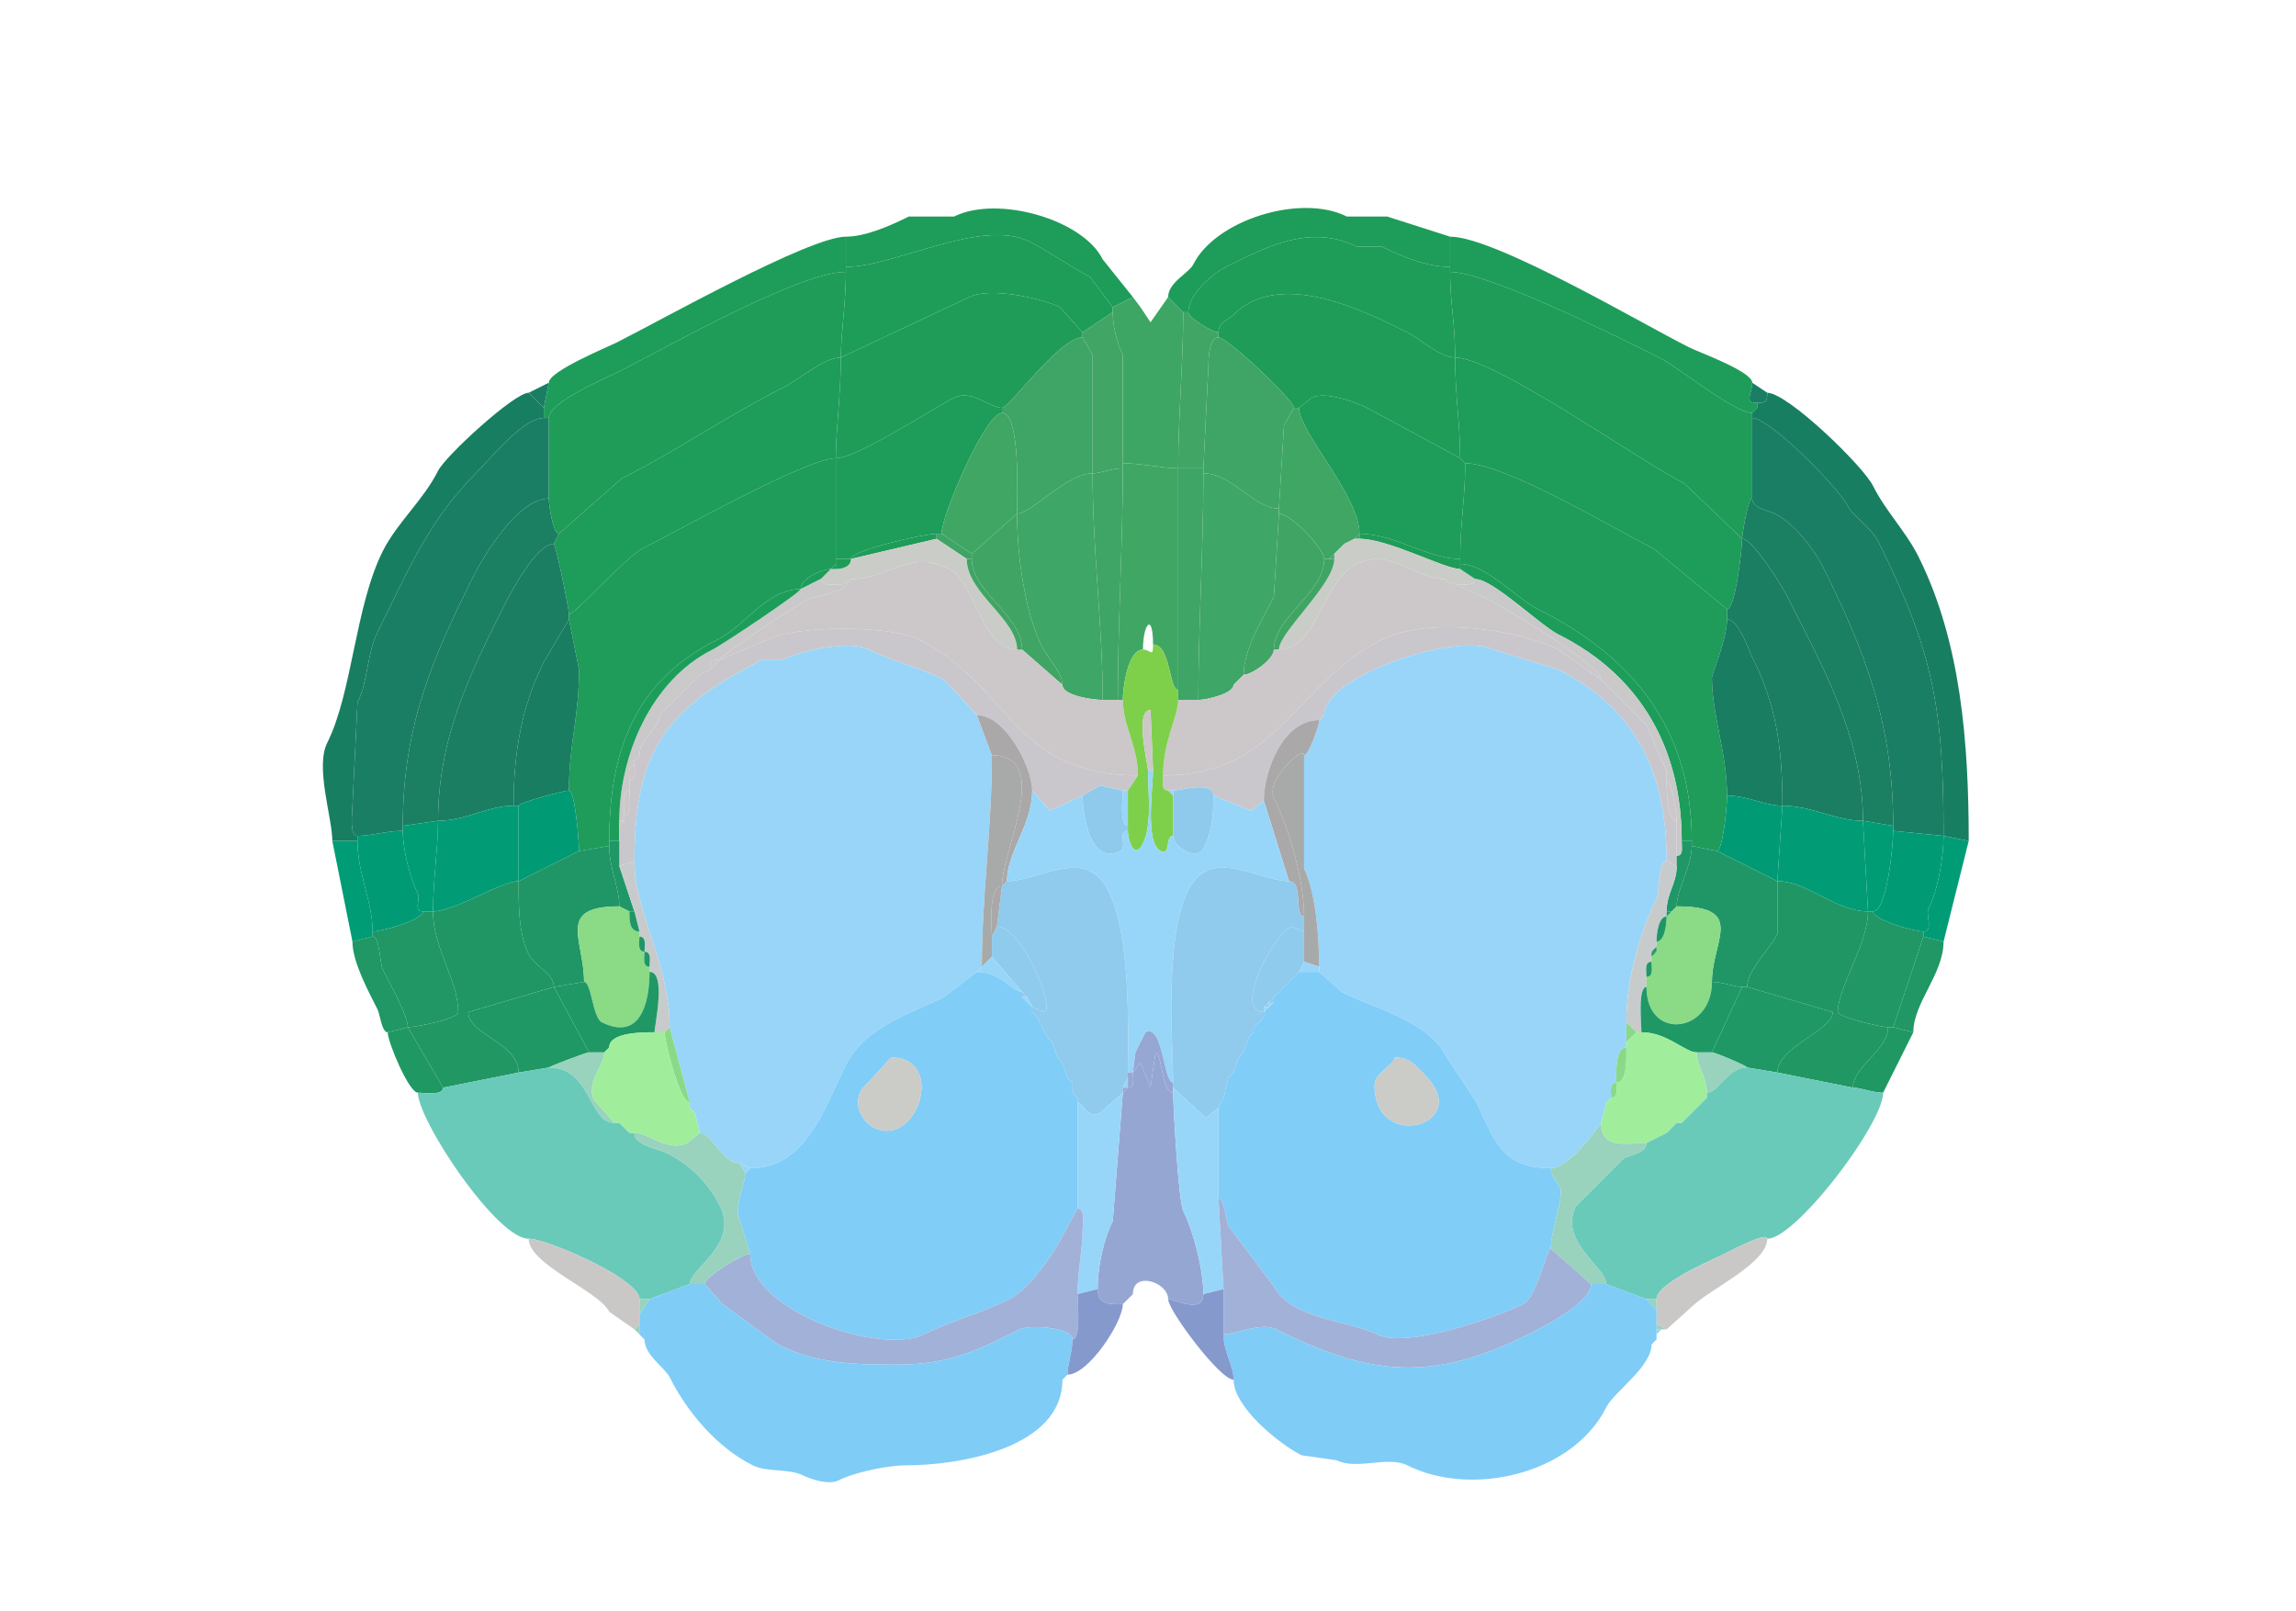 <svg xmlns="http://www.w3.org/2000/svg" viewBox="0 0 456 320"><path fill="#1E9C59" id="MOs1" d="m225 59-4 2-4.5-6c-3.494-1.747-7.897-4.948-12-7-9.597-4.798-26.78 5-36.5 5v-6c3.976 0 9.069-2.285 12.5-4h9c8.512-4.256 25.492.484 29.5 8.5l6 7.5ZM235 62h1c0-3.476 4.663-7.582 7.5-9 7.952-3.976 16.761-8.62 26-4h5c3.902 1.951 8.884 4 13.5 4v-6l-12.5-4h-8c-9.211-4.606-26.098.696-30.5 9.5-.864 1.728-5 3.581-5 6.5l3 3Z"/><path fill="#1E9D5A" id="MOp1" d="M108 83h1c0-3.135 11.195-7.847 13.5-9 9.334-4.667 36.079-20 45.5-20v-7c-7.263 0-37.349 16.925-45.5 21-2.045 1.022-13.5 5.729-13.5 8l-1 5v2Z"/><path fill="#1E9D58" id="MOs2/3" d="m215 66-4.5-5c-3.295-1.647-13.753-4.124-18-2L167 71c0-5.022 1-10.64 1-17v-1c9.72 0 26.903-9.798 36.5-5 4.103 2.052 8.506 5.253 12 7l4.5 6v1l-6 4ZM242 66c0-2.072 1.965-2.465 3-3.5 9.176-9.176 25.974-.763 34.5 3.5 2.644 1.322 6.489 5 9.5 5 0-6.9-1-10.784-1-17v-1c-4.616 0-9.598-2.049-13.5-4h-5c-9.239-4.62-18.048.024-26 4-2.837 1.418-7.5 5.524-7.5 9 0 1.028 4.666 4 6 4Z"/><path fill="#1E9D5A" id="MOp1" d="m349 81-1 1c-3.613 0-14.54-9.02-18.5-11-7.665-3.832-33.977-17-41.5-17v-7c8.915 0 38.141 17.32 47.5 22 1.938.969 12.5 4.782 12.5 7 0 2.343-1.765 4 1 4v1Z"/><path fill="#1F9C58" id="MOp2/3" d="M109 99c0 1.296.825 7 2 7l12.5-11c10.933-5.466 21.194-12.597 32-18 3.038-1.519 8.137-6 11.5-6 0-5.022 1-10.64 1-17-9.421 0-36.166 15.333-45.5 20-2.305 1.153-13.5 5.865-13.5 9v16ZM348 99c-.816 0-2 7.019-2 8l-11.5-11c-8.778-4.389-37.73-25-45.5-25 0-6.9-1-10.784-1-17 7.523 0 33.835 13.168 41.5 17 3.96 1.98 14.887 11 18.5 11v17Z"/><path fill="#1F9D58" id="MOs5" d="M199 81c-2.579 0-5.997-3.752-9.5-2-4.698 2.35-19.168 12-23.5 12 0-5.537 1-12.89 1-20l25.5-12c4.247-2.124 14.705.353 18 2l4.5 5v1c-4.582 0-14.524 14-16 14Z"/><path fill="#3EA665" id="ACAd1" d="M223 92c3.642 0 8.002 1 11 1 0-10.355 1-21.268 1-31l-3-3-3.5 5-2-3-1.5-2-4 2v1c0 2.722.836 6.171 2 8.5V92Z"/><path fill="#1F9D58" id="MOs5" d="m258 81 2.5-2c2.802-1.401 8.909.954 11 2L290 91c0-6.736-1-12.313-1-20-3.011 0-6.856-3.678-9.5-5-8.526-4.263-25.324-12.676-34.5-3.5-1.035 1.035-3 1.428-3 3.5v1c1.768 0 15 12.517 15 14h1Z"/><path fill="#40A565" id="ACAd2/3" d="M223 93c-2.124 0-4.436 1-6 1V70.5l-2-3.5v-1l6-4c0 2.722.836 6.171 2 8.5V93ZM234 93h5l1-20.5c0-1.532.173-5.5 2-5.5v-1c-1.334 0-6-2.972-6-4h-1c0 9.732-1 20.645-1 31Z"/><path fill="#3EA566" id="ACAd5" d="M217 94c-5.095 0-12.139 8-15 8 0-3.505.706-20-3-20v-1c1.476 0 11.418-14 16-14l2 3.5V94ZM239 94c5.712 0 10.066 7 15 7l1-16.5 2-3.5c0-1.483-13.232-14-15-14-1.827 0-2 3.968-2 5.5L239 93v1Z"/><path fill="#1E9C5A" id="MOp5" d="M110 108c.324 0 3 12.729 3 14 1.233 0 11.28-11.39 14.5-13 6.716-3.358 32.702-18 38.5-18 0-5.537 1-12.89 1-20-3.363 0-8.462 4.481-11.5 6-10.806 5.403-21.067 12.534-32 18L111 106l-1 2ZM346 107c0 1.978-1.363 14-3 14l-14.5-12c-7.941-3.971-29.562-17-37.5-17l-1-1c0-6.736-1-12.313-1-20 7.77 0 36.722 20.611 45.5 25l11.5 11Z"/><path fill="#197E64" id="SSp-ul1" d="m105 78 3 3 1-5-4 2ZM351 78c0 1.747-.253 2-2 2-2.765 0-1-1.657-1-4l3 2Z"/><path fill="#187E61" id="SSp-m1" d="M66 167h5v-1c-1.684 0-1-4.679-1-6l1-20.5c2.138-4.277 1.888-9.775 4-14 5.589-11.178 9.834-21.834 19.5-31.5 3.01-3.01 9.384-11 13.5-11v-2l-3-3c-2.86 0-16.52 12.54-18 15.5-2.922 5.844-8.135 10.27-11 16-5.478 10.956-6.027 28.055-11 38-2.441 4.882 1 14.878 1 19.5ZM386 166l5 1c0-19.393-1.524-39.547-10-56.5-2.493-4.986-6.479-8.957-9-14-2.015-4.03-16.992-18.5-21-18.5 0 1.747-.253 2-2 2v1l-1 1v1c3.537 0 17.248 13.996 19 17.5 1.009 2.019 4.628 4.256 6 7 11.037 22.075 13 33.2 13 58.5Z"/><path fill="#1D9C5A" id="MOs6a" d="M166 111h3c0-1.682 14.44-5 17-5h1c0-3.796 8.756-24 12-24v-1c-2.579 0-5.997-3.752-9.5-2-4.698 2.35-19.168 12-23.5 12v20ZM270 106c7.076 0 13.513 5 20 5 0-7.247 1-12.037 1-19l-1-1-18.5-10c-2.091-1.046-8.198-3.401-11-2l-2.5 2c0 4.86 12 17.378 12 25Z"/><path fill="#3FA664" id="ACAd6a" d="M263 111h1l1-1 1-1 1-1 2-1 1-1c0-7.622-12-20.14-12-25h-1l-2 3.5-1 16.5v1c2.41 0 9 7.03 9 9Z"/><path fill="#197E64" id="SSp-ul1" d="m349 81-1 1 1-1Z"/><path fill="#3FA664" id="ACAd6a" d="m187 106 6 4 9-8c0-3.505.706-20-3-20-3.244 0-12 20.204-12 24Z"/><path fill="#1A7E64" id="SSp-m2/3" d="M80 165c-3.222 0-6.277 1-9 1-1.684 0-1-4.679-1-6l1-20.5c2.138-4.277 1.888-9.775 4-14 5.589-11.178 9.834-21.834 19.5-31.5 3.01-3.01 9.384-11 13.5-11h1v16c-6.066 0-12.846 11.191-15 15.5-8.108 16.215-14 29.709-14 49.5v1ZM376 165l10 1c0-25.3-1.963-36.425-13-58.5-1.372-2.744-4.991-4.981-6-7-1.752-3.504-15.463-17.5-19-17.5v16c0 1.988 3.315 2.408 4.5 3 3.816 1.908 7.825 7.15 9.5 10.5 8.345 16.69 14 31.113 14 51.5v1Z"/><path fill="#1F9B5A" id="MOp6a" d="m121 168-6 1c0-1.712-.768-12-2-12 0-9.46 2-14.388 2-24l-2-10v-1c1.233 0 11.28-11.39 14.5-13 6.716-3.358 32.702-18 38.5-18v21l-1 1c-1.664 0-6 1.823-6 4-6.789 0-10.813 7.157-16.5 10-16.731 8.365-21.5 22.569-21.5 40v1Z"/><path fill="#40A664" id="ACAv1" d="M222 139h1c0-2.289.965-10 4-10 0-5.123 2-7.54 2-1 3.526 0 3.134 9 5 9V93c-2.998 0-7.358-1-11-1v1c0 15.179-1 30.916-1 46Z"/><path fill="#1F9B5A" id="MOp6a" d="m336 168 5 1c1.085 0 2-8.28 2-11 0-8.552-3-15.889-3-23.5 0-.487 3-7.715 3-11.5v-2l-14.5-12c-7.941-3.971-29.562-17-37.5-17 0 6.963-1 11.753-1 19v1c5.149 0 10.998 6.749 15.5 9 18.94 9.47 30.5 23.9 30.5 46v1Z"/><path fill="#3FA566" id="ACAv2/3" d="M219 139h3c0-15.084 1-30.821 1-46-2.124 0-4.436 1-6 1 0 15.497 2 30.379 2 45ZM234 139h4c0-14.698 1-29.789 1-45v-1h-5v46Z"/><path fill="#3EA666" id="ACAv5" d="M211 136c0 2.16 6.07 3 8 3 0-14.621-2-29.503-2-45-5.095 0-12.139 8-15 8 0 8.238 1.508 19.517 5 26.5 1.07 2.139 4 5.078 4 7.5ZM245 136c0 1.732-5.353 3-7 3 0-14.698 1-29.789 1-45 5.712 0 10.066 7 15 7v1l-1 16.5c-2.2 4.401-6 10.361-6 15.5l-1 1-1 1Z"/><path fill="#1B7F62" id="SSp-m4" d="m87 163-7 1c0-19.791 5.892-33.285 14-49.5 2.154-4.309 8.934-15.5 15-15.5 0 1.296.825 7 2 7l-1 2c-3.547 0-8.81 10.12-10 12.5-6.77 13.538-13 26.153-13 42.5ZM370 163l6 1c0-20.387-5.655-34.81-14-51.5-1.675-3.35-5.684-8.592-9.5-10.5-1.185-.592-4.5-1.012-4.5-3-.816 0-2 7.019-2 8 2.144 0 8.018 9.536 9 11.5 6.975 13.95 15 27.793 15 44.5Z"/><path fill="#40A564" id="ACAv6a" d="m203 129 8 7c0-2.422-2.93-5.361-4-7.5-3.492-6.983-5-18.262-5-26.5l-9 8v1c0 6.627 10 11.164 10 18ZM253 129c0 1.901-4.332 5-6 5 0-5.139 3.8-11.099 6-15.5l1-16.5c2.41 0 9 7.03 9 9 0 6.796-10 11.517-10 18Z"/><path fill="#1E9C58" id="MOs6b" d="m186 107-17 4c0-1.682 14.44-5 17-5v1Z"/><path fill="#3FA466" id="ACAd6b" d="M192 111h1v-1l-6-4h-1v1l6 4ZM269 107h1v-1l-1 1Z"/><path fill="#1E9C58" id="MOs6b" d="M290 112v1c-3.11 0-14.257-6-20-6v-1c7.076 0 13.513 5 20 5v1Z"/><path fill="#CACCC7" id="cing" d="M169 115c7.613 0 11.452-6.024 19.5-2 5.116 2.558 6.432 16 13.5 16 0-6.097-10-11.22-10-18l-6-4-17 4c0 1.577-1.762 2-3 2h-1l-2 2c0 1.643 3.765 1 5 1l1-1Z"/><path fill="#3FA466" id="ACAd6b" d="m269 107-2 1 2-1Z"/><path fill="#CACCC7" id="cing" d="M288 116h1c1.145 0 4 .579 4-1l-3-2c-3.11 0-14.257-6-20-6h-1l-2 1-1 1-1 1v1c0 5.056-11 14.56-11 18 7.65 0 8.395-13.447 15.5-17 6.648-3.324 11.373 3 17.5 3l1 1Z"/><path fill="#1B7E63" id="SSp-m5" d="M354 160c5.681 0 10.635 3 16 3 0-16.707-8.025-30.55-15-44.5-.982-1.964-6.856-11.5-9-11.5 0 1.978-1.363 14-3 14v2c2.268 0 4.228 5.956 5 7.5 4.754 9.508 6 17.889 6 29.5ZM102 160c-5.1 0-9.504 3-15 3 0-16.347 6.23-28.962 13-42.5 1.19-2.38 6.453-12.5 10-12.5.324 0 3 12.729 3 14v1l-5 8.5c-4.383 8.766-6 17.924-6 28.5Z"/><path fill="#3FA466" id="ACAd6b" d="m267 108-1 1 1-1ZM266 109l-1 1 1-1ZM264 111h1v-1l-1 1Z"/><path fill="#1E9C58" id="MOs6b" d="M166 112v1c1.238 0 3-.423 3-2h-3v1Z"/><path fill="#CCC7C9" id="ccg" d="M223 139c0 5.154 3 9.23 3 15-24.883 0-25.353-17.927-43.5-27-5.703-2.852-24.297-2.851-30 0l-9.5 4c0-.834 15.426-10.963 17.5-12 1.272-.636 7.5-1.45 7.5-3l1-1c7.613 0 11.452-6.024 19.5-2 5.116 2.558 6.432 16 13.5 16h1l8 7c0 2.16 6.07 3 8 3h4Z"/><path fill="#40A465" id="ACAv6b" d="M202 129h1c0-6.836-10-11.373-10-18h-1c0 6.78 10 11.903 10 18ZM253 129h1c0-3.44 11-12.944 11-18h-2c0 6.796-10 11.517-10 18Z"/><path fill="#CCC7C9" id="ccg" d="M234 139h4c1.647 0 7-1.268 7-3l1-1 1-1c1.668 0 6-3.099 6-5h1c7.65 0 8.395-13.447 15.5-17 6.648-3.324 11.373 3 17.5 3l1 1h1l6.5 3c3.028 1.514 22.5 13.086 22.5 16l-8.5-6c-8.31-4.155-26.042-6.479-35-2-17.443 8.721-20.483 27-43.5 27 0-6.925 3-11.647 3-15Z"/><path fill="#1D9D5A" id="MOp6b" d="M165 113h1v-1l-1 1ZM334 167h2c0-22.1-11.56-36.53-30.5-46-4.502-2.251-10.351-9-15.5-9v1l3 2c3.507 0 12.868 9.184 16.5 11 16.597 8.298 24.5 22.995 24.5 41ZM163 115l-4 2c0-2.177 4.336-4 6-4l-2 2Z"/><path fill="#C9C9CA" id="scwm" d="M123 163h1v-1c0-1.235-.643-5 1-5v-2c0-1.048-.473-3 1-3v-1l1-1c0-3.44 4-5.253 4-8l1-1 2-2 1-1 1-1 1-1 1-1 1-1 2-1c0-1.747.253-2 2-2 0-.834 15.426-10.963 17.5-12 1.272-.636 7.5-1.45 7.5-3-1.235 0-5 .643-5-1l-4 2c0 .653-15.392 10.946-17.5 12-12.29 6.145-18.5 21.236-18.5 34ZM169 115l-1 1 1-1ZM287 115l1 1-1-1ZM334 167c0 1.048.473 3-1 3v-7c0-1.257-.941-8-2-8v-2l-1-2-3-7-2-2-5-5-1-1-1-1c0-2.914-19.472-14.486-22.5-16l-6.5-3c1.145 0 4 .579 4-1 3.507 0 12.868 9.184 16.5 11 16.597 8.298 24.5 22.995 24.5 41Z"/><path fill="#1D9D5A" id="MOp6b" d="M121 167h2v-4c0-12.764 6.21-27.855 18.5-34 2.108-1.054 17.5-11.347 17.5-12-6.789 0-10.813 7.157-16.5 10-16.731 8.365-21.5 22.569-21.5 40Z"/><path fill="#187D61" id="SSp-m6a" d="M102 160h1c0-.586 8.833-3 10-3 0-9.46 2-14.388 2-24l-2-10-5 8.5c-4.383 8.766-6 17.924-6 28.5ZM343 158c3.978 0 7.549 2 11 2 0-11.611-1.246-19.992-6-29.5-.772-1.544-2.732-7.5-5-7.5 0 3.785-3 11.013-3 11.5 0 7.611 3 14.948 3 23.5Z"/><path fill="#CAC7CC" id="fa" d="m126 171-3 1v-8l1-1v-1c1.643 0 1-3.765 1-5v-2c1.473 0 1-1.952 1-3v-1l1-1c0-3.44 4-5.253 4-8l1-1 2-2 1-1 1-1 1-1 1-1 1-1 2-1 2-2 9.5-4c5.703-2.851 24.297-2.852 30 0 18.147 9.073 18.617 27 43.5 27l-2 3h-1l-4.5-1-3.5 2-6.5 3-3.5-4c0-4.611-5.312-15-11-15l-6.5-7c-4.895-2.448-10.204-3.602-15-6-4.04-2.02-13.86.43-17 2h-4c-19.232 9.616-25.5 18.195-25.5 40ZM331 171l2 1v-9c-1.931 0-2-6.225-2-8v-2l-1-2-3-7-2-2-5-5-1-1-1-1-8.5-6c-8.31-4.155-26.042-6.479-35-2-17.443 8.721-20.483 27-43.5 27 0 1.048-.473 3 1 3h1c1.283 0 8-1.985 8 1l7.5 3 2.5-2c0-5.809 3.733-16 11-16l1-1c0-7.844 26.471-16.514 33.5-13l13 4c15.725 7.862 21.5 20.973 21.5 38Z"/><path fill="#7ED04B" id="IG" d="M224 164v1c0 1.818 1.26 5.981 3 2.5 1.858-3.717 1-10.069 1-14.5 0-1.211-2.736-12 .5-12l.5 12c0 3.246-1.669 14.416 1.5 16 2.156 1.078.79-3 2.5-3v-8l-1-1c-1.473 0-1-1.952-1-3 0-6.925 3-11.647 3-15v-2c-1.866 0-1.474-9-5-9 0 2.729-.423 1-2 1-3.035 0-4 7.711-4 10 0 5.154 3 9.23 3 15l-2 3v7Z"/><path fill="#98D5F9" id="CP" d="m147 231 2 1c11.031 0 14.563-11.625 19-20.5 3.856-7.712 13.377-10.439 19.5-13.5l6.5-5 1-1c0-14.312 2-27.18 2-42l-3-8-6.5-7c-4.895-2.448-10.204-3.602-15-6-4.04-2.02-13.86.43-17 2h-4c-19.232 9.616-25.5 18.195-25.5 40 0 10.059 7 20.398 7 33l4 15v1l1 1 1 4c2.552 0 4.167 6 8 6ZM318 223c-.06 0-6.029 9-10 9-10.163 0-11.294-6.088-15-13.5l-6-9c-3.307-6.614-13.944-9.222-20.5-12.5l-4.5-4v-1c0-5.441-.625-14.751-3-19.5V150c.886 0 3-5.824 3-7l1-1c0-7.844 26.471-16.514 33.5-13l13 4c15.725 7.862 21.5 20.973 21.5 38-1.781 0-1.348 6.197-2 7.5-3.479 6.958-6 16.241-6 24.5v5c-2.273 0-2 5.226-2 7-1.473 0-1 1.952-1 3l-1 1-1 4Z"/><path fill="#CCC7C9" id="ccg" d="M143 131c-1.747 0-2 .253-2 2l2-2ZM141 133l-2 1 2-1ZM139 134l-1 1 1-1Z"/><path fill="#40A564" id="ACAv6a" d="m247 134-1 1 1-1Z"/><path fill="#CCC7C9" id="ccg" d="m138 135-1 1 1-1Z"/><path fill="#40A564" id="ACAv6a" d="m246 135-1 1 1-1Z"/><path fill="#CCC7C9" id="ccg" d="m137 136-1 1 1-1ZM319 136l1 1-1-1ZM135 138l-1 1 1-1ZM132 141l-1 1 1-1ZM228 153h1l-.5-12c-3.236 0-.5 10.789-.5 12Z"/><path fill="#AAA8A9" id="SEZ" d="m200 175-1 1c0-7.244 10.129-26-2-26l-3-8c5.688 0 11 10.389 11 15 0 6.858-5 12.103-5 18ZM263 142l-1 1 1-1Z"/><path fill="#CCC7C9" id="ccg" d="m325 142 2 2-2-2Z"/><path fill="#AAA8A9" id="SEZ" d="M256 175c2.942 0 .898 7 3 7 0-7.206-2.913-17.325-6-23.5-1.755-3.509 6-10.62 6-8.5.886 0 3-5.824 3-7-7.267 0-11 10.191-11 16l5 16Z"/><path fill="#A8AAAA" id="VL" d="m197 190-2 2c0-14.312 2-27.18 2-42 12.129 0 2 18.756 2 26-2.789 0-2 7.892-2 10v4ZM259 191l3 1c0-5.441-.625-14.751-3-19.5V150c0-2.12-7.755 4.991-6 8.5 3.087 6.175 6 16.294 6 23.5v9Z"/><path fill="#CCC7C9" id="ccg" d="m127 150-1 1 1-1ZM330 151l1 2-1-2ZM126 152c-1.473 0-1 1.952-1 3 1.473 0 1-1.952 1-3Z"/><path fill="#97D6F9" id="STR" d="m225 213 .5-4 2-4c3.524-1.762 3.517 10 5.5 10 0-7.658-2.684-37.408 6.5-42 4.75-2.375 11.9 2 16.5 2l-5-16-2.5 2-7.5-3c0 4.223-.278 7.055-2 10.5-1.255 2.511-6-.233-6-2.5-1.71 0-.344 4.078-2.5 3-3.169-1.584-1.5-12.754-1.5-16h-1c0 4.431.858 10.783-1 14.5-1.74 3.481-3-.682-3-2.5-2.205 0-.002 3.251-1.5 4-6.066 3.033-7.5-7.499-7.5-11l-6.5 3-3.5-4c0 6.858-5 12.103-5 18 4.657 0 11.984-4.258 16.5-2 8.551 4.275 7.5 30.49 7.5 40h1Z"/><path fill="#CCC7C9" id="ccg" d="M331 155c1.059 0 2 6.743 2 8-1.931 0-2-6.225-2-8Z"/><path fill="#8FCAED" id="SH" d="M224 164v1c-2.205 0-.002 3.251-1.5 4-6.066 3.033-7.5-7.499-7.5-11l3.5-2 4.5 1c0 1.406-.714 7 1 7ZM241 158c0 4.223-.278 7.055-2 10.5-1.255 2.511-6-.233-6-2.5v-9c1.283 0 8-1.985 8 1Z"/><path fill="#009B74" id="GU6a" d="m115 169-12 6v-15c0-.586 8.833-3 10-3 1.232 0 2 10.288 2 12Z"/><path fill="#CCC7C9" id="ccg" d="M125 157c-1.643 0-1 3.765-1 5 1.643 0 1-3.765 1-5Z"/><path fill="#97D6F9" id="STR" d="M224 157v7c-1.714 0-1-5.594-1-7h1ZM233 157v1l-1-1h1Z"/><path fill="#009B74" id="GU6a" d="m341 169 12 6 1-15c-3.451 0-7.022-2-11-2 0 2.72-.915 11-2 11Z"/><path fill="#019C75" id="GU5" d="M103 175c-3.486 0-12.661 6-17 6 0-5.915 1-12.755 1-18 5.496 0 9.9-3 15-3h1v15ZM353 175c5.982 0 11.546 6 18 6l-1-18c-5.365 0-10.319-3-16-3l-1 15Z"/><path fill="#009C74" id="GU4" d="M84 181h2c0-5.915 1-12.755 1-18l-7 1v1c0 3.611 1.418 9.337 3 12.5.523 1.046-.951 3.5 1 3.5Z"/><path fill="#CCC7C9" id="ccg" d="m124 163-1 1v-1h1Z"/><path fill="#009C74" id="GU4" d="M371 181h1c2.834 0 4-13.486 4-16v-1l-6-1 1 18Z"/><path fill="#009B75" id="GU2/3" d="M84 181c0 1.693-8.24 4-10 4 0-6.026-3-11.375-3-18v-1c2.723 0 5.778-1 9-1 0 3.611 1.418 9.337 3 12.5.523 1.046-.951 3.5 1 3.5ZM372 181c0 1.693 8.239 4 10 4 2.064 0 .426-3.353 1-4.5 1.881-3.762 3-10.133 3-14.5l-10-1c0 2.514-1.166 16-4 16Z"/><path fill="#009C75" id="GU1" d="m74 186-4 1-4-20h5c0 6.625 3 11.974 3 18v1ZM382 186l4 1 5-20-5-1c0 4.367-1.119 10.738-3 14.5-.574 1.147 1.064 4.5-1 4.5v1Z"/><path fill="#1F9766" id="AId6b" d="M125 181h1l-3-9v-5h-2v1c0 4.549 2 8.157 2 12l2 1ZM331 181h1l1-1c0-3.408 3-7.988 3-12v-1h-2c0 1.048.473 3-1 3v2c0 3.489-2 5.32-2 9Z"/><path fill="#209666" id="AId6a" d="m116 195-6 1c0-2.725-3.755-4.011-5-6.5-2.022-4.045-2-9.617-2-14.5l12-6 6-1c0 4.549 2 8.157 2 12-12.632 0-7 6.517-7 15ZM346 196h1c0-3.352 4.527-7.554 6-10.5V175l-12-6-5-1c0 4.012-3 8.592-3 12 13.913 0 7 6.764 7 15 2.124 0 4.436 1 6 1Z"/><path fill="#C8CBCC" id="ec" d="M130 205h2l1-1c0-12.602-7-22.941-7-33l-3 1 3 9 1 4v1c1.473 0 1 1.952 1 3 1.473 0 1 1.952 1 3v1c3.403 0 1 10.494 1 12ZM325 205h1c0-1.574-.751-9 1-9v-2c0-1.048-.473-3 1-3v-2l1-1v-1c0-1.424.362-5 2-5v-1c0-3.68 2-5.511 2-9l-2-1c-1.781 0-1.348 6.197-2 7.5-3.479 6.958-6 16.241-6 24.5l2 2Z"/><path fill="#90CAED" id="LSr" d="M214 218v1c1.317 0 1.788 3.356 4.5 2l4.5-4v-1l1-2v-1c0-9.51 1.051-35.725-7.5-40-4.516-2.258-11.843 2-16.5 2l-1 1-1 8c5.052 0 11.457 16.022 9.5 17l-2.5-1v1l1 1 2 4 1 1 1 3 1 1 1 3 1 1v2l1 1ZM243 218l-1 2-2.5 2-6.5-6v-1c0-7.658-2.684-37.408 6.5-42 4.75-2.375 11.9 2 16.5 2 2.942 0 .898 7 3 7v3l-2.5-1c-3.981 1.991-11.546 17-5.5 17v1l-1 1-1 1v1l-1 1-1 3-1 1-1 3-1 1-1 4Z"/><path fill="#209665" id="AId5" d="M91 201h2l17-5c0-2.725-3.755-4.011-5-6.5-2.022-4.045-2-9.617-2-14.5-3.486 0-12.661 6-17 6 0 7.379 5 13.545 5 20ZM364 201h1c0-4.953 6-13.501 6-20-6.454 0-12.018-6-18-6v10.5c-1.473 2.946-6 7.148-6 10.5l17 5Z"/><path fill="#AAA8A9" id="SEZ" d="m198 184-1 2c0-2.108-.789-10 2-10l-1 8Z"/><path fill="#8ADA86" id="CLA" d="M129 193c0 6.265-1.883 13.808-9.5 10-1.784-.892-2.048-8-3.5-8 0-8.483-5.632-15 7-15l2 1c0 1.465-.109 4 2 4v1c0 1.048-.473 3 1 3 0 1.048-.473 3 1 3v1ZM340 195c0 10.251-13 11.803-13 1v-2c1.473 0 1-1.952 1-3v-1l1-1v-2c1.638 0 2-3.576 2-5l1-1 1-1c13.913 0 7 6.764 7 15Z"/><path fill="#209765" id="AId2/3" d="M91 201c0 1.373-8.535 3-10 3 0-2.361-3.832-9.163-5-11.5-.567-1.134-.546-6.5-2-6.5v-1c1.76 0 10-2.307 10-4h2c0 7.379 5 13.545 5 20Z"/><path fill="#209666" id="AId6a" d="m126 181 1 4c-2.109 0-2-2.535-2-4h1ZM332 181l-1 1v-1h1Z"/><path fill="#209765" id="AId2/3" d="M375 204h1l6-18v-1c-1.761 0-10-2.307-10-4h-1c0 6.499-6 15.047-6 20 0 .96 8.65 3 10 3Z"/><path fill="#209666" id="AId6a" d="M331 182c-1.638 0-2 3.576-2 5 1.638 0 2-3.576 2-5Z"/><path fill="#8FCBED" id="LSv" d="m204 198 1 2 2.5 1c1.957-.978-4.448-17-9.5-17l-1 2v4l6 7 1 1ZM251 200v1c-6.046 0 1.519-15.009 5.5-17l2.5 1v6l-1 2-3 3-1 1-1 1-1 1-1 1Z"/><path fill="#209764" id="AId1" d="m81 204-4 1c-1.183 0-1.535-3.57-2-4.5-1.782-3.565-5-9.418-5-13.5l4-1c1.454 0 1.433 5.366 2 6.5 1.168 2.337 5 9.139 5 11.5Z"/><path fill="#209666" id="AId6a" d="M127 186c1.473 0 1 1.952 1 3-1.473 0-1-1.952-1-3Z"/><path fill="#209764" id="AId1" d="m376 204 4 1c0-5.865 6-11.561 6-18l-4-1-6 18Z"/><path fill="#209666" id="AId6a" d="M328 189h1v-1l-1 1Z"/><path fill="#1F9866" id="AIv6a" d="M128 189c1.473 0 1 1.952 1 3-1.473 0-1-1.952-1-3ZM329 189l-1 1v-1h1Z"/><path fill="#97D6F9" id="STR" d="M194 193c4.691 0 7.12 4 9 4l-6-7-2 2-1 1ZM258 193h4v-1l-3-1-1 2Z"/><path fill="#1F9866" id="AIv6a" d="M328 191c-1.473 0-1 1.952-1 3 1.473 0 1-1.952 1-3ZM117 209h3l1-1c0-3.01 6.675-3 9-3 0-1.506 2.403-12-1-12 0 6.265-1.883 13.808-9.5 10-1.784-.892-2.048-8-3.5-8l-6 1 7 13Z"/><path fill="#80CDF8" id="ACB" fill-rule="evenodd" d="m177 210-6 6.5c-2.327 4.653 2.848 9.826 7.5 7.5 5.371-2.685 7.168-14-1.5-14m37 30-3 5.5c-1.753 3.506-6.576 10.538-10.5 12.5-5.551 2.775-11.52 4.26-17 7-8.373 4.186-34.5-4.458-34.5-16l-2-6.5c-1.411-2.822 1-7.079 1-9.5l1-1c11.031 0 14.563-11.625 19-20.5 3.856-7.712 13.377-10.439 19.5-13.5l6.5-5c4.691 0 7.12 4 9 4v1l2 2v1l1 1 2 4 1 1 1 3 1 1 1 3 1 1v2l1 1v22ZM277 210c0 1.423-4 3.034-4 5.5 0 13.601 19.858 7.858 10-2-2.103-2.103-2.996-3.5-6-3.5m-35 28c1.149 0 1.508 4.516 2 5.5l9 12c3.206 6.412 15.105 6.803 20.5 9.5 5.969 2.985 24.31-3.655 29-6 2.71-1.355 4.694-11 5.5-11 0-3.267 2-8.325 2-11.5 0-1.125-2-2.557-2-4.5-10.163 0-11.294-6.088-15-13.5l-6-9c-3.307-6.614-13.944-9.222-20.5-12.5l-4.5-4h-4l-3 3-1 1-1 1v1l-1 1-1 1v1l-1 1-1 1v1l-1 1-1 3-1 1-1 3-1 1-1 4-1 2v18Z"/><path fill="#1F9866" id="AIv6a" d="M337 209h3l6-13c-1.564 0-3.876-1-6-1 0 10.251-13 11.803-13 1-1.751 0-1 7.426-1 9 5.103 0 8.625 4 11 4Z"/><path fill="#1F9865" id="AIv5" d="m109 212-6 1c0-5.942-10-7.512-10-12l17-5 7 13c-.641 0-8 2.856-8 3Z"/><path fill="#97D6F9" id="STR" d="m255 196-1 1 1-1Z"/><path fill="#1F9865" id="AIv5" d="m347 212 6 1c0-5.118 11-8.335 11-12l-17-5h-1l-6 13c.698 0 7 2.714 7 3Z"/><path fill="#90CAED" id="LSr" d="M203 198h1l-1-1v1Z"/><path fill="#97D6F9" id="STR" d="m254 197-1 1 1-1ZM204 198l1 2-2-2h1Z"/><path fill="#90CAED" id="LSr" d="M252 199h1v-1l-1 1ZM251 200h1v-1l-1 1Z"/><path fill="#97D6F9" id="STR" d="m253 199-1 1v-1h1ZM252 200l-1 1v-1h1Z"/><path fill="#219764" id="AIv2/3" d="m103 213-15 3-7-12c1.465 0 10-1.627 10-3h2c0 4.488 10 6.058 10 12Z"/><path fill="#97D6F9" id="STR" d="m205 201 1 1-1-1Z"/><path fill="#219764" id="AIv2/3" d="m353 213 15 3c0-4.192 7-7.487 7-12-1.35 0-10-2.04-10-3h-1c0 3.665-11 6.882-11 12Z"/><path fill="#97D6F9" id="STR" d="m251 202-1 1 1-1ZM250 203l-1 1 1-1Z"/><path fill="#8AD987" id="CTXsp" d="m325 205-2 2v-4l2 2Z"/><path fill="#209864" id="AIv1" d="M88 216c0 1.643-3.766 1-5 1-1.788 0-6-10.062-6-12l4-1 7 12Z"/><path fill="#8AD987" id="CTXsp" d="M132 205c0 2.024 3.064 14 5 14l-4-15-1 1Z"/><path fill="#209864" id="AIv1" d="M368 216c1.564 0 3.876 1 6 1l6-12-4-1h-1c0 4.513-7 7.808-7 12Z"/><path fill="#A0EE9C" id="EPd" d="M126 225c2.762 0 6.755 3.873 10.5 2l2.5-2-1-4-1-1v-1c-1.936 0-5-11.976-5-14h-2c-2.325 0-9-.01-9 3l-1 1c0 2.579-3.752 5.997-2 9.5l4 4.5h1l2 2h1Z"/><path fill="#96A7D3" id="MS" d="M233 216v1c-2.286 0-2.237-8-3.5-8l-1 7-2-5-1.5 2 .5-4 2-4c3.524-1.762 3.517 10 5.5 10v1Z"/><path fill="#97D6F9" id="STR" d="m249 205-1 1 1-1Z"/><path fill="#A0EE9C" id="EPd" d="m329 226-2 1c-4.146 0-9 1.333-9-4l1-4 1-1c1.473 0 1-1.952 1-3 2.273 0 2-5.226 2-7v-1l2-2h1c5.103 0 8.625 4 11 4 0 2.885 2 4.697 2 8v1l-1 1-1 1-1 1-1 1-1 1h-1l-1 1-1 1-2 1Z"/><path fill="#97D6F9" id="STR" d="m208 206 1 1-1-1Z"/><path fill="#99D2BD" id="OLF" d="m121 208-1 1 1-1Z"/><path fill="#8AD987" id="CTXsp" d="M323 208c-2.273 0-2 5.226-2 7 2.273 0 2-5.226 2-7Z"/><path fill="#99D2BD" id="OLF" d="M109 212c8.432 0 7.914 11 13 11l-4-4.5c-1.752-3.503 2-6.921 2-9.5h-3c-.641 0-8 2.856-8 3Z"/><path fill="#96A6D3" id="NDB" d="m224 258-1 1c-2.565 0-5 .236-5-3 0-4.4 1.138-9.776 3-13.5l2-25.5 1-1c1.473 0 1-1.952 1-3l1.5-2 2 5 1-7c1.263 0 1.214 8 3.5 8 0 2.652 1.057 21.613 2 23.5 2.077 4.154 4 11.734 4 16.5 0 4.045-5.781 1-7 1 0-3.362-7-5.697-7-1l-1 1Z"/><path fill="#97D6F9" id="STR" d="m247 209-1 1 1-1Z"/><path fill="#99D2BD" id="OLF" d="M347 212c-3.84 0-5.675 5-8 5 0-3.303-2-5.115-2-8h3c.698 0 7 2.714 7 3Z"/><path fill="#CBCBC7" id="aco" d="m177 210-6 6.5c-2.327 4.653 2.848 9.826 7.5 7.5 5.371-2.685 7.168-14-1.5-14Z"/><path fill="#97D6F9" id="STR" d="m210 210 1 1-1-1Z"/><path fill="#CBCBC7" id="aco" d="M277 210c0 1.423-4 3.034-4 5.5 0 13.601 19.858 7.858 10-2-2.103-2.103-2.996-3.5-6-3.5Z"/><path fill="#6ACAB9" id="PIR" d="M127 258h2l8-3c0-2.974 9.808-7.883 6-15.5a23.36 23.36 0 0 0-10.5-10.5c-1.47-.735-6.5-1.53-6.5-4h-1l-2-2h-1c-5.086 0-4.568-11-13-11l-6 1-15 3c0 1.643-3.766 1-5 1 0 5.461 15.622 29 22 29 3.551 0 22 7.937 22 12ZM327 258h2c0-3.155 10.908-7.704 13.5-9 1.394-.697 8.5-4.458 8.5-3 5.676 0 23-22.841 23-29-2.124 0-4.436-1-6-1l-15-3-6-1c-3.84 0-5.675 5-8 5v1l-1 1-1 1-1 1-1 1-1 1h-1l-1 1-1 1-2 1-2 1c0 1.988-3.315 2.408-4.5 3l-9.5 9.5c-3.534 7.068 6 12.118 6 15.5l8 3Z"/><path fill="#96A7D3" id="MS" d="M224 214v2c1.473 0 1-1.952 1-3h-1v1Z"/><path fill="#97D6F9" id="STR" d="m245 213-1 1 1-1ZM212 214l1 1-1-1ZM223 216h1v-2l-1 2Z"/><path fill="#8AD987" id="CTXsp" d="M321 215c-1.473 0-1 1.952-1 3 1.473 0 1-1.952 1-3Z"/><path fill="#96A7D3" id="MS" d="m224 216-1 1v-1h1Z"/><path fill="#97D6F9" id="STR" d="m243 256-4 1c0-4.766-1.923-12.346-4-16.5-.943-1.887-2-20.848-2-23.5v-1l6.5 6 2.5-2v18l1 18ZM213 217l1 1-1-1ZM218 256l-4 1c0-4.185 1-8.938 1-12.5 0-1.19.614-4.5-1-4.5v-21c1.317 0 1.788 3.356 4.5 2l4.5-4-2 25.5c-1.862 3.724-3 9.1-3 13.5ZM243 218l-1 2 1-2Z"/><path fill="#8AD987" id="CTXsp" d="m320 218-1 1 1-1Z"/><path fill="#99D2BD" id="OLF" d="m339 218-1 1 1-1ZM338 219l-1 1 1-1Z"/><path fill="#8AD987" id="CTXsp" d="m137 220 1 1-1-1Z"/><path fill="#99D2BD" id="OLF" d="m336 221-1 1 1-1ZM335 222l-1 1 1-1ZM123 223l2 2-2-2ZM316 255h3c0-3.382-9.534-8.432-6-15.5l9.5-9.5c1.185-.592 4.5-1.012 4.5-3-4.146 0-9 1.333-9-4-.06 0-6.029 9-10 9 0 1.943 2 3.375 2 4.5 0 3.175-2 8.233-2 11.5l8 7ZM333 223l-1 1 1-1ZM332 224l-1 1 1-1ZM137 255h3c0-1.398 7.356-6 9-6l-2-6.5c-1.411-2.822 1-7.079 1-9.5l-1-2c-3.833 0-5.448-6-8-6l-2.5 2c-3.745 1.873-7.738-2-10.5-2 0 2.47 5.03 3.265 6.5 4a23.36 23.36 0 0 1 10.5 10.5c3.808 7.617-6 12.526-6 15.5ZM331 225l-2 1 2-1ZM329 226l-2 1 2-1Z"/><path fill="#97D6F9" id="STR" d="m149 232-1 1-1-2 2 1Z"/><path fill="#A2B1D7" id="SI" d="M243 256v9c2.454 0 7.523-2.489 10.5-1 18.604 9.302 30.972 10.514 50 1 2.475-1.238 12.5-6.152 12.5-10l-8-7c-.806 0-2.79 9.645-5.5 11-4.69 2.345-23.031 8.985-29 6-5.395-2.697-17.294-3.088-20.5-9.5l-9-12c-.492-.984-.851-5.5-2-5.5l1 18ZM214 257c0 1.574.751 9-1 9 0-2.476-8.665-2.918-10.5-2-8.547 4.273-13.984 7-24.5 7-9.108 0-16.049-.274-23.5-4l-11-8-3.5-4c0-1.398 7.356-6 9-6 0 11.542 26.127 20.186 34.5 16 5.48-2.74 11.449-4.225 17-7 3.924-1.962 8.747-8.994 10.5-12.5l3-5.5c1.614 0 1 3.31 1 4.5 0 3.562-1 8.315-1 12.5Z"/><path fill="#CAC8C7" id="lot" d="m329 263 2 1 5-4.5c3.402-3.402 15-8.611 15-13.5 0-1.458-7.106 2.303-8.5 3-2.592 1.296-13.5 5.845-13.5 9v5ZM127 263l-1 1-5-3.5c-2.086-4.173-16-9.341-16-14.5 3.551 0 22 7.937 22 12v5Z"/><path fill="#7FCCF7" id="OT" d="M328 267c0 4.482-7.44 9.38-9 12.5-6.603 13.206-26.651 17.924-39.5 11.5-3.883-1.942-10.005.998-14-1l-7-1c-4.35-2.175-13.5-9.506-13.5-15 0-2.846-2-5.382-2-9 2.454 0 7.523-2.489 10.5-1 18.604 9.302 30.972 10.514 50 1 2.475-1.238 12.5-6.152 12.5-10h3l8 3 2 2v6l-1 1ZM212 273l-1 1c0 13.547-20.347 17-31 17-3.72 0-10.219 1.359-13.5 3-1.927.964-5.545-.272-7-1-2.815-1.408-7.156-.578-10-2-7.262-3.631-13.157-10.815-16.5-17.5-.951-1.902-5-4.391-5-7.5l-1-1v-4l2-3 8-3h3l3.5 4 11 8c7.451 3.726 14.392 4 23.5 4 10.516 0 15.953-2.727 24.5-7 1.835-.918 10.5-.476 10.5 2 0 2.409-1 5.181-1 7Z"/><path fill="#8599CC" id="PAL" d="M213 266c0 2.409-1 5.181-1 7 4.186 0 11-10.443 11-14-2.565 0-5 .236-5-3l-4 1c0 1.574.751 9-1 9ZM243 265c0 3.618 2 6.154 2 9-2.72 0-13-13.768-13-16 1.219 0 7 3.045 7-1l4-1v9ZM225 257l-1 1 1-1Z"/><path fill="#99D2BD" id="OLF" d="m129 258-2 3v-3h2Z"/><path fill="#8599CC" id="PAL" d="m224 258-1 1 1-1Z"/><path fill="#99D2BD" id="OLF" d="M329 258v2l-2-2h2ZM126 264l1 1v-2l-1 1ZM330 264h1l-2-1v1h1Z"/><path fill="#97D6F9" id="STR" d="m330 264-1 1v-1h1ZM127 265l1 1-1-1ZM329 266l-1 1 1-1Z"/><path fill="#8599CC" id="PAL" d="m212 273-1 1 1-1Z"/></svg>
